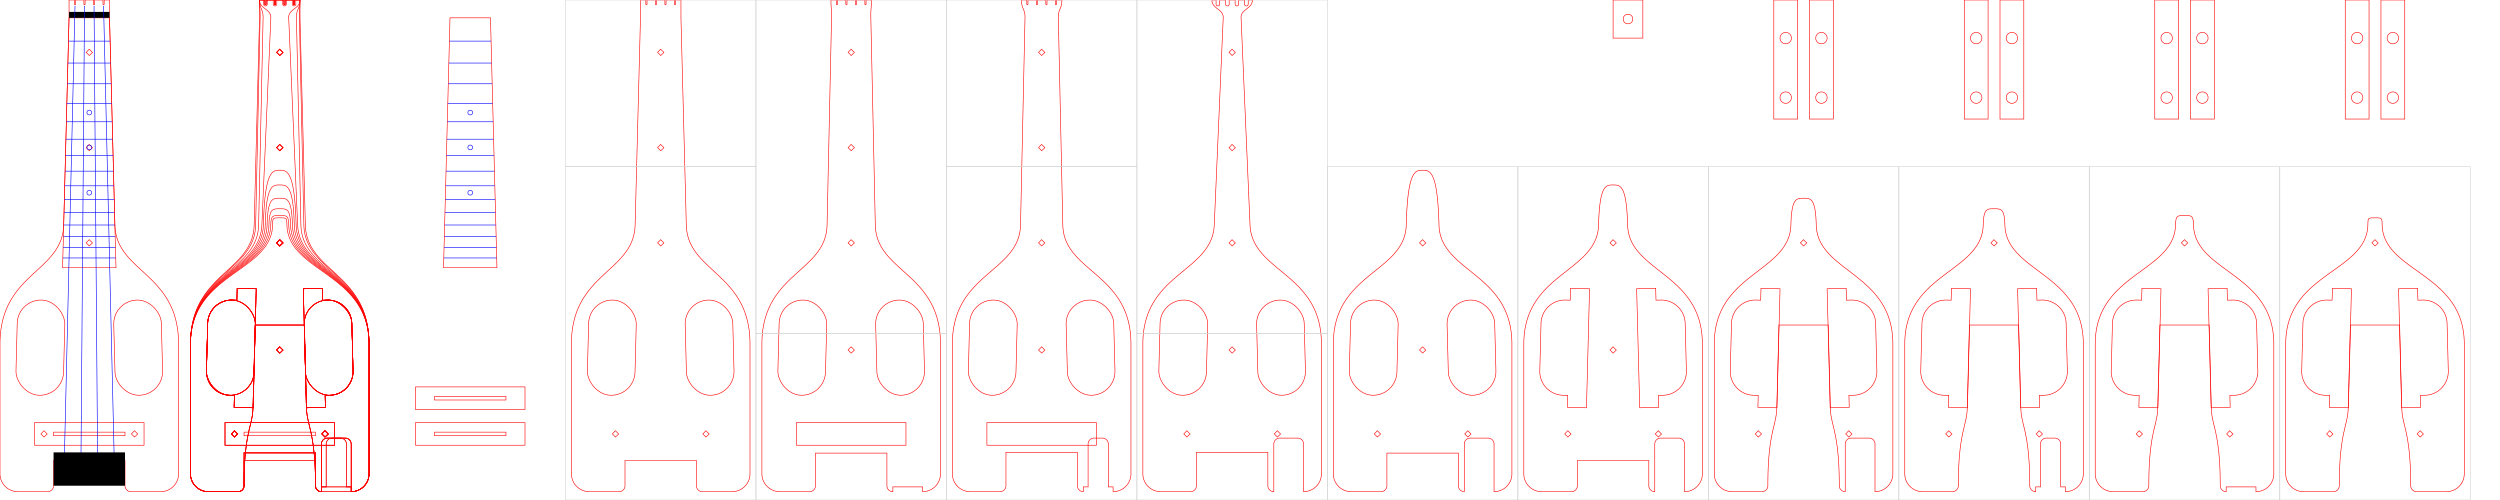 <?xml version="1.0" encoding="utf-8" ?>
<svg baseProfile="full" height="420mm" version="1.1" viewBox="0, 0, 2100, 420" width="2100mm" xmlns="http://www.w3.org/2000/svg" xmlns:ev="http://www.w3.org/2001/xml-events" xmlns:xlink="http://www.w3.org/1999/xlink"><defs /><g transform="translate(75,0)"><path d="M -17.0 0 l 4.5 -0.0 l 0.0 -0.0 l 0.0 3.5 a 0.5 0.5 180 0,0 0.5 0.5 l 0.0 -0.0 a 0.5 0.5 90 0,0 0.5 -0.5 l 0.0 -3.5 l 0.0 -0.0 l 7.0 -0.0 l 0.0 -0.0 l 0.0 3.5 a 0.5 0.5 180 0,0 0.5 0.5 l 0.0 -0.0 a 0.5 0.5 90 0,0 0.5 -0.5 l 0.0 -3.5 l 0.0 -0.0 l 7.0 -0.0 l 0.0 -0.0 l 0.0 3.5 a 0.5 0.5 180 0,0 0.5 0.5 l 0.0 -0.0 a 0.5 0.5 90 0,0 0.5 -0.5 l 0.0 -3.5 l 0.0 -0.0 l 7.0 -0.0 l 0.0 -0.0 l 0.0 3.5 a 0.5 0.5 180 0,0 0.5 0.5 l 0.0 -0.0 a 0.5 0.5 90 0,0 0.5 -0.5 l 0.0 -3.5 l 0.0 -0.0 l 4.5 -0.0 l 0.0 15.0 l 4.5 174 c 1.034 39.987 53.5 40.0 53.5 100 l 0.0 109.0 a 15 15 180.0 0,1 -15.0 15.0 l -0.0 -0.0 l -0.0 0.0 l -0.0 -0.0 l -25.0 0.0 l 0.0 0.0 l -0.0 0.0 l 0.0 0.0 a 5 5 270.0 0,1 -5.0 -5.0 l -0.0 -21.211 l -60.0 0.0 l 0.0 21.211 a 5 5 180.0 0,1 -5.0 5.0 l -25.0 0.0 a 15 15 270.0 0,1 -15.0 -15.0 l -0.0 -109.0 c -0.0 -60.0 52.466 -60.013 53.5 -100 l 4.5 -174 z" fill="none" stroke="red" stroke-width="0.5" /><rect fill="none" height="80" rx="20.0" ry="20.0" stroke="red" stroke-width="0.5" transform="rotate(1.481) translate(-33.5,293)" width="40" x="-20.0" y="-40.0" /><rect fill="none" height="80" rx="20.0" ry="20.0" stroke="red" stroke-width="0.5" transform="rotate(-1.481) translate(33.5,293)" width="40" x="-20.0" y="-40.0" /><g transform="translate(0,44.0)"><path d="M -1.95 -1.85 l 3.9 0 l -0.1 3.7 l -3.7 0 z" fill="none" stroke="red" stroke-width="0.5" transform="rotate(45)" /></g><g transform="translate(0,124.0)"><path d="M -1.95 -1.85 l 3.9 0 l -0.1 3.7 l -3.7 0 z" fill="none" stroke="red" stroke-width="0.5" transform="rotate(45)" /></g><g transform="translate(0,204.0)"><path d="M -1.95 -1.85 l 3.9 0 l -0.1 3.7 l -3.7 0 z" fill="none" stroke="red" stroke-width="0.5" transform="rotate(45)" /></g><g transform="translate(-38,364.5)"><path d="M -1.95 -1.85 l 3.9 0 l -0.1 3.7 l -3.7 0 z" fill="none" stroke="red" stroke-width="0.5" transform="rotate(45)" /></g><g transform="translate(38,364.5)"><path d="M -1.95 -1.85 l 3.9 0 l -0.1 3.7 l -3.7 0 z" fill="none" stroke="red" stroke-width="0.5" transform="rotate(45)" /></g></g><g transform="translate(75,15)"><path d="M -17.0 0 l 34.0 -0.0 l 5.428 209.896 l -44.857 0.0 z" fill="none" stroke="red" stroke-width="0.5" /><line fill="none" stroke="blue" stroke-width="0.5" x1="-17.505" x2="17.505" y1="19.532" y2="19.532" /><line fill="none" stroke="blue" stroke-width="0.5" x1="-17.982" x2="17.982" y1="37.967" y2="37.967" /><line fill="none" stroke="blue" stroke-width="0.5" x1="-18.432" x2="18.432" y1="55.368" y2="55.368" /><line fill="none" stroke="blue" stroke-width="0.5" x1="-18.857" x2="18.857" y1="71.792" y2="71.792" /><line fill="none" stroke="blue" stroke-width="0.5" x1="-19.258" x2="19.258" y1="87.295" y2="87.295" /><line fill="none" stroke="blue" stroke-width="0.5" x1="-19.636" x2="19.636" y1="101.927" y2="101.927" /><line fill="none" stroke="blue" stroke-width="0.5" x1="-19.993" x2="19.993" y1="115.738" y2="115.738" /><line fill="none" stroke="blue" stroke-width="0.5" x1="-20.33" x2="20.33" y1="128.774" y2="128.774" /><line fill="none" stroke="blue" stroke-width="0.5" x1="-20.649" x2="20.649" y1="141.078" y2="141.078" /><line fill="none" stroke="blue" stroke-width="0.5" x1="-20.949" x2="20.949" y1="152.692" y2="152.692" /><line fill="none" stroke="blue" stroke-width="0.5" x1="-21.232" x2="21.232" y1="163.653" y2="163.653" /><line fill="none" stroke="blue" stroke-width="0.5" x1="-21.5" x2="21.5" y1="174" y2="174" /><line fill="none" stroke="blue" stroke-width="0.5" x1="-21.753" x2="21.753" y1="183.766" y2="183.766" /><line fill="none" stroke="blue" stroke-width="0.5" x1="-21.991" x2="21.991" y1="192.984" y2="192.984" /><line fill="none" stroke="blue" stroke-width="0.5" x1="-22.216" x2="22.216" y1="201.684" y2="201.684" /><circle cx="0" cy="79.543" fill="none" r="2" stroke="blue" stroke-width="0.5" /><circle cx="0" cy="108.832" fill="none" r="2" stroke="blue" stroke-width="0.5" /><circle cx="0" cy="146.885" fill="none" r="2" stroke="blue" stroke-width="0.5" /></g><g transform="translate(75,363)"><rect fill="none" height="3" stroke="red" stroke-width="0.5" width="60" x="-30.0" y="0" /><rect fill="none" height="19" stroke="red" stroke-width="0.5" width="92" x="-46.0" y="-8" /></g><rect fill="black" height="5" transform="translate(75,10)" width="34" x="-17.0" y="0" /><g transform="translate(75,0)"><line fill="none" stroke="blue" stroke-width="0.5" x1="-12.0" x2="-21.0" y1="5" y2="388" /><line fill="none" stroke="blue" stroke-width="0.5" x1="-4.0" x2="-7.0" y1="5" y2="388" /><line fill="none" stroke="blue" stroke-width="0.5" x1="4.0" x2="7.0" y1="5" y2="388" /><line fill="none" stroke="blue" stroke-width="0.5" x1="12.0" x2="21.0" y1="5" y2="388" /></g><rect fill="black" height="28" transform="translate(75,380)" width="60" x="-30.0" y="0" /><g transform="translate(235,0)"><path d="M -17.0 0 l 4.5 -0.0 l 0.0 -0.0 l 0.0 3.5 a 0.5 0.5 180 0,0 0.5 0.5 l 0.0 -0.0 a 0.5 0.5 90 0,0 0.5 -0.5 l 0.0 -3.5 l 0.0 -0.0 l 7.0 -0.0 l 0.0 -0.0 l 0.0 3.5 a 0.5 0.5 180 0,0 0.5 0.5 l 0.0 -0.0 a 0.5 0.5 90 0,0 0.5 -0.5 l 0.0 -3.5 l 0.0 -0.0 l 7.0 -0.0 l 0.0 -0.0 l 0.0 3.5 a 0.5 0.5 180 0,0 0.5 0.5 l 0.0 -0.0 a 0.5 0.5 90 0,0 0.5 -0.5 l 0.0 -3.5 l 0.0 -0.0 l 7.0 -0.0 l 0.0 -0.0 l 0.0 3.5 a 0.5 0.5 180 0,0 0.5 0.5 l 0.0 -0.0 a 0.5 0.5 90 0,0 0.5 -0.5 l 0.0 -3.5 l 0.0 -0.0 l 4.5 -0.0 l 0.0 15.0 l 4.5 174 c 1.034 39.987 53.5 40.0 53.5 100 l 0.0 109.0 a 15 15 180.0 0,1 -15.0 15.0 l -0.0 -0.0 l -0.0 0.0 l -0.0 -0.0 l -25.0 0.0 l 0.0 0.0 l -0.0 0.0 l 0.0 0.0 a 5 5 270.0 0,1 -5.0 -5.0 l -0.0 -21.211 l -60.0 0.0 l 0.0 21.211 a 5 5 180.0 0,1 -5.0 5.0 l -25.0 0.0 a 15 15 270.0 0,1 -15.0 -15.0 l -0.0 -109.0 c -0.0 -60.0 52.466 -60.013 53.5 -100 l 4.5 -174 z" fill="none" stroke="red" stroke-width="0.5" /><rect fill="none" height="80" rx="20.0" ry="20.0" stroke="red" stroke-width="0.5" transform="rotate(1.481) translate(-33.5,293)" width="40" x="-20.0" y="-40.0" /><rect fill="none" height="80" rx="20.0" ry="20.0" stroke="red" stroke-width="0.5" transform="rotate(-1.481) translate(33.5,293)" width="40" x="-20.0" y="-40.0" /><g transform="translate(0,44.0)"><path d="M -1.95 -1.85 l 3.9 0 l -0.1 3.7 l -3.7 0 z" fill="none" stroke="red" stroke-width="0.5" transform="rotate(45)" /></g><g transform="translate(0,124.0)"><path d="M -1.95 -1.85 l 3.9 0 l -0.1 3.7 l -3.7 0 z" fill="none" stroke="red" stroke-width="0.5" transform="rotate(45)" /></g><g transform="translate(0,204.0)"><path d="M -1.95 -1.85 l 3.9 0 l -0.1 3.7 l -3.7 0 z" fill="none" stroke="red" stroke-width="0.5" transform="rotate(45)" /></g><g transform="translate(-38,364.5)"><path d="M -1.95 -1.85 l 3.9 0 l -0.1 3.7 l -3.7 0 z" fill="none" stroke="red" stroke-width="0.5" transform="rotate(45)" /></g><g transform="translate(38,364.5)"><path d="M -1.95 -1.85 l 3.9 0 l -0.1 3.7 l -3.7 0 z" fill="none" stroke="red" stroke-width="0.5" transform="rotate(45)" /></g></g><g transform="translate(235,0)"><path d="M -17.0 0 l 4.5 -0.0 l 0.0 -0.0 l 0.0 3.5 a 0.5 0.5 180 0,0 0.5 0.5 l 0.0 -0.0 a 0.5 0.5 90 0,0 0.5 -0.5 l 0.0 -3.5 l 0.0 -0.0 l 7.0 -0.0 l 0.0 -0.0 l 0.0 3.5 a 0.5 0.5 180 0,0 0.5 0.5 l 0.0 -0.0 a 0.5 0.5 90 0,0 0.5 -0.5 l 0.0 -3.5 l 0.0 -0.0 l 7.0 -0.0 l 0.0 -0.0 l 0.0 3.5 a 0.5 0.5 180 0,0 0.5 0.5 l 0.0 -0.0 a 0.5 0.5 90 0,0 0.5 -0.5 l 0.0 -3.5 l 0.0 -0.0 l 7.0 -0.0 l 0.0 -0.0 l 0.0 3.5 a 0.5 0.5 180 0,0 0.5 0.5 l 0.0 -0.0 a 0.5 0.5 90 0,0 0.5 -0.5 l 0.0 -3.5 l 0.0 -0.0 l 4.5 -0.0 c 0.0 7.5 -0.662 7.502 -0.5 15 l 3.758 174 c 0.864 39.991 54.742 40.0 54.742 100 l 0.0 109.0 a 15 15 180.0 0,1 -15.0 15.0 l -0.0 -0.0 l -0.0 0.0 l -0.0 -4.0 l -25.0 0.0 l 0.0 4.0 l -0.0 0.0 l 0.0 0.0 a 5 5 270.0 0,1 -5.0 -5.0 l -0.0 -27.416 l -60.0 0.0 l 0.0 27.416 a 5 5 180.0 0,1 -5.0 5.0 l -25.0 0.0 a 15 15 270.0 0,1 -15.0 -15.0 l -0.0 -109.0 c -0.0 -60.0 53.878 -60.009 54.742 -100 l 3.758 -174 c 0.162 -7.498 -0.5 -7.5 -0.5 -15 z" fill="none" stroke="red" stroke-width="0.5" /><rect fill="none" height="80" rx="20.0" ry="20.0" stroke="red" stroke-width="0.5" transform="rotate(1.481) translate(-33.5,293)" width="40" x="-20.0" y="-40.0" /><rect fill="none" height="80" rx="20.0" ry="20.0" stroke="red" stroke-width="0.5" transform="rotate(-1.481) translate(33.5,293)" width="40" x="-20.0" y="-40.0" /><g transform="translate(0,44.0)"><path d="M -1.95 -1.85 l 3.9 0 l -0.1 3.7 l -3.7 0 z" fill="none" stroke="red" stroke-width="0.5" transform="rotate(45)" /></g><g transform="translate(0,124.0)"><path d="M -1.95 -1.85 l 3.9 0 l -0.1 3.7 l -3.7 0 z" fill="none" stroke="red" stroke-width="0.5" transform="rotate(45)" /></g><g transform="translate(0,204.0)"><path d="M -1.95 -1.85 l 3.9 0 l -0.1 3.7 l -3.7 0 z" fill="none" stroke="red" stroke-width="0.5" transform="rotate(45)" /></g><g transform="translate(0,363)"><rect fill="none" height="19" stroke="red" stroke-width="0.5" width="92" x="-46.0" y="-8" /></g><g transform="translate(0,294.0)"><path d="M -1.95 -1.85 l 3.9 0 l -0.1 3.7 l -3.7 0 z" fill="none" stroke="red" stroke-width="0.5" transform="rotate(45)" /></g></g><g transform="translate(235,0)"><path d="M -17.0 0 l 4.5 -0.0 l 0.0 -0.0 l 0.0 3.5 a 0.5 0.5 180 0,0 0.5 0.5 l 0.0 -0.0 a 0.5 0.5 90 0,0 0.5 -0.5 l 0.0 -3.5 l 0.0 -0.0 l 7.0 -0.0 l 0.0 -0.0 l 0.0 3.5 a 0.5 0.5 180 0,0 0.5 0.5 l 0.0 -0.0 a 0.5 0.5 90 0,0 0.5 -0.5 l 0.0 -3.5 l 0.0 -0.0 l 7.0 -0.0 l 0.0 -0.0 l 0.0 3.5 a 0.5 0.5 180 0,0 0.5 0.5 l 0.0 -0.0 a 0.5 0.5 90 0,0 0.5 -0.5 l 0.0 -3.5 l 0.0 -0.0 l 7.0 -0.0 l 0.0 -0.0 l 0.0 3.5 a 0.5 0.5 180 0,0 0.5 0.5 l 0.0 -0.0 a 0.5 0.5 90 0,0 0.5 -0.5 l 0.0 -3.5 l 0.0 -0.0 l 4.5 -0.0 c 0.0 7.5 -3.162 7.502 -3.0 15 l 3.758 174 c 0.864 39.991 57.242 40.0 57.242 100 l 0.0 109.0 a 15 15 180.0 0,1 -15.0 15.0 l -0.0 -4.0 l -4.0 0.0 l -0.0 -36.0 a 5 5 360.0 0,0 -5.0 -5.0 l -7.0 0.0 a 5 5 270.0 0,0 -5.0 5.0 l 0.0 36.0 l -4.0 0.0 l 0.0 4.0 a 5 5 270.0 0,1 -5.0 -5.0 l -0.0 -28.0 l -60.0 0.0 l 0.0 28.0 a 5 5 180.0 0,1 -5.0 5.0 l -25.0 0.0 a 15 15 270.0 0,1 -15.0 -15.0 l -0.0 -109.0 c -0.0 -60.0 56.378 -60.009 57.242 -100 l 3.758 -174 c 0.162 -7.498 -3.0 -7.5 -3.0 -15 z" fill="none" stroke="red" stroke-width="0.5" /><rect fill="none" height="80" rx="20.0" ry="20.0" stroke="red" stroke-width="0.5" transform="rotate(1.481) translate(-33.5,293)" width="40" x="-20.0" y="-40.0" /><rect fill="none" height="80" rx="20.0" ry="20.0" stroke="red" stroke-width="0.5" transform="rotate(-1.481) translate(33.5,293)" width="40" x="-20.0" y="-40.0" /><g transform="translate(0,44.0)"><path d="M -1.95 -1.85 l 3.9 0 l -0.1 3.7 l -3.7 0 z" fill="none" stroke="red" stroke-width="0.5" transform="rotate(45)" /></g><g transform="translate(0,124.0)"><path d="M -1.95 -1.85 l 3.9 0 l -0.1 3.7 l -3.7 0 z" fill="none" stroke="red" stroke-width="0.5" transform="rotate(45)" /></g><g transform="translate(0,204.0)"><path d="M -1.95 -1.85 l 3.9 0 l -0.1 3.7 l -3.7 0 z" fill="none" stroke="red" stroke-width="0.5" transform="rotate(45)" /></g><g transform="translate(0,363)"><rect fill="none" height="19" stroke="red" stroke-width="0.5" width="92" x="-46.0" y="-8" /></g><g transform="translate(0,294.0)"><path d="M -1.95 -1.85 l 3.9 0 l -0.1 3.7 l -3.7 0 z" fill="none" stroke="red" stroke-width="0.5" transform="rotate(45)" /></g></g><g transform="translate(235,0)"><path d="M -17.0 0 l 3.5 -0.0 l 0.0 -0.0 l 0.0 3.5 a 1.5 1.5 180 0,0 1.5 1.5 l 0.0 -0.0 a 1.5 1.5 90 0,0 1.5 -1.5 l 0.0 -3.5 l 0.0 -0.0 l 5.0 -0.0 l 0.0 -0.0 l 0.0 3.5 a 1.5 1.5 180 0,0 1.5 1.5 l 0.0 -0.0 a 1.5 1.5 90 0,0 1.5 -1.5 l 0.0 -3.5 l 0.0 -0.0 l 5.0 -0.0 l 0.0 -0.0 l 0.0 3.5 a 1.5 1.5 180 0,0 1.5 1.5 l 0.0 -0.0 a 1.5 1.5 90 0,0 1.5 -1.5 l 0.0 -3.5 l 0.0 -0.0 l 5.0 -0.0 l 0.0 -0.0 l 0.0 3.5 a 1.5 1.5 180 0,0 1.5 1.5 l 0.0 -0.0 a 1.5 1.5 90 0,0 1.5 -1.5 l 0.0 -3.5 l 0.0 -0.0 l 3.5 -0.0 c 0.0 7.5 -9.824 7.507 -9.5 15 l 7.517 174 c 1.726 39.963 59.983 40.0 59.983 100 l 0.0 109.0 a 15 15 180.0 0,1 -15.0 15.0 l -0.0 -0.0 l -0.0 0.0 l -0.0 -40.0 a 5 5 360.0 0,0 -5.0 -5.0 l -15.0 0.0 a 5 5 270.0 0,0 -5.0 5.0 l 0.0 40.0 l -0.0 0.0 l 0.0 0.0 a 5 5 270.0 0,1 -5.0 -5.0 l -0.0 -28.0 l -60.0 0.0 l 0.0 28.0 a 5 5 180.0 0,1 -5.0 5.0 l -25.0 0.0 a 15 15 270.0 0,1 -15.0 -15.0 l -0.0 -109.0 c -0.0 -60.0 58.257 -60.037 59.983 -100 l 7.517 -174 c 0.324 -7.493 -9.5 -7.5 -9.5 -15 z" fill="none" stroke="red" stroke-width="0.5" /><rect fill="none" height="80" rx="20.0" ry="20.0" stroke="red" stroke-width="0.5" transform="rotate(1.481) translate(-33.5,293)" width="40" x="-20.0" y="-40.0" /><rect fill="none" height="80" rx="20.0" ry="20.0" stroke="red" stroke-width="0.5" transform="rotate(-1.481) translate(33.5,293)" width="40" x="-20.0" y="-40.0" /><g transform="translate(0,44.0)"><path d="M -1.95 -1.85 l 3.9 0 l -0.1 3.7 l -3.7 0 z" fill="none" stroke="red" stroke-width="0.5" transform="rotate(45)" /></g><g transform="translate(0,124.0)"><path d="M -1.95 -1.85 l 3.9 0 l -0.1 3.7 l -3.7 0 z" fill="none" stroke="red" stroke-width="0.5" transform="rotate(45)" /></g><g transform="translate(0,204.0)"><path d="M -1.95 -1.85 l 3.9 0 l -0.1 3.7 l -3.7 0 z" fill="none" stroke="red" stroke-width="0.5" transform="rotate(45)" /></g><g transform="translate(-38,364.5)"><path d="M -1.95 -1.85 l 3.9 0 l -0.1 3.7 l -3.7 0 z" fill="none" stroke="red" stroke-width="0.5" transform="rotate(45)" /></g><g transform="translate(38,364.5)"><path d="M -1.95 -1.85 l 3.9 0 l -0.1 3.7 l -3.7 0 z" fill="none" stroke="red" stroke-width="0.5" transform="rotate(45)" /></g><g transform="translate(0,294.0)"><path d="M -1.95 -1.85 l 3.9 0 l -0.1 3.7 l -3.7 0 z" fill="none" stroke="red" stroke-width="0.5" transform="rotate(45)" /></g></g><g transform="translate(235,0)"><path d="M -13.75 189.0 c 1.189 -45.985 7.75 -46.0 13.75 -46.0 c 6.0 -0.0 12.561 0.015 13.75 46.0 c 1.034 39.987 61.25 40.0 61.25 100 l 0.0 109.0 a 15 15 180.0 0,1 -15.0 15.0 l -0.0 -0.0 l -0.0 0.0 l -0.0 -40.0 a 5 5 360.0 0,0 -5.0 -5.0 l -15.0 0.0 a 5 5 270.0 0,0 -5.0 5.0 l 0.0 40.0 l -0.0 0.0 l 0.0 0.0 a 5 5 270.0 0,1 -5.0 -5.0 l -0.0 -27.416 l -60.0 0.0 l 0.0 27.416 a 5 5 180.0 0,1 -5.0 5.0 l -25.0 0.0 a 15 15 270.0 0,1 -15.0 -15.0 l -0.0 -109.0 c -0.0 -60.0 60.216 -60.013 61.25 -100 z" fill="none" stroke="red" stroke-width="0.5" /><rect fill="none" height="80" rx="20.0" ry="20.0" stroke="red" stroke-width="0.5" transform="rotate(1.481) translate(-33.5,293)" width="40" x="-20.0" y="-40.0" /><rect fill="none" height="80" rx="20.0" ry="20.0" stroke="red" stroke-width="0.5" transform="rotate(-1.481) translate(33.5,293)" width="40" x="-20.0" y="-40.0" /><g transform="translate(0,204.0)"><path d="M -1.95 -1.85 l 3.9 0 l -0.1 3.7 l -3.7 0 z" fill="none" stroke="red" stroke-width="0.5" transform="rotate(45)" /></g><g transform="translate(-38,364.5)"><path d="M -1.95 -1.85 l 3.9 0 l -0.1 3.7 l -3.7 0 z" fill="none" stroke="red" stroke-width="0.5" transform="rotate(45)" /></g><g transform="translate(38,364.5)"><path d="M -1.95 -1.85 l 3.9 0 l -0.1 3.7 l -3.7 0 z" fill="none" stroke="red" stroke-width="0.5" transform="rotate(45)" /></g><g transform="translate(0,294.0)"><path d="M -1.95 -1.85 l 3.9 0 l -0.1 3.7 l -3.7 0 z" fill="none" stroke="red" stroke-width="0.5" transform="rotate(45)" /></g></g><g transform="translate(235,0)"><path d="M -12.2 189.0 c 0.87 -33.628 6.2 -33.639 12.2 -33.639 c 6.0 -0.0 11.33 0.011 12.2 33.639 c 1.034 39.987 62.8 40.0 62.8 100 l 0.0 109.0 a 15 15 180.0 0,1 -15.0 15.0 l -0.0 -0.0 l -0.0 0.0 l -0.0 -40.0 a 5 5 360.0 0,0 -5.0 -5.0 l -15.0 0.0 a 5 5 270.0 0,0 -5.0 5.0 l 0.0 40.0 l -0.0 0.0 l 0.0 0.0 a 5 5 270.0 0,1 -5.0 -5.0 l -0.0 -21.211 l -60.0 0.0 l 0.0 21.211 a 5 5 180.0 0,1 -5.0 5.0 l -25.0 0.0 a 15 15 270.0 0,1 -15.0 -15.0 l -0.0 -109.0 c -0.0 -60.0 61.766 -60.013 62.8 -100 z" fill="none" stroke="red" stroke-width="0.5" /><path d="M -20.0 -40.0 l 0.0 -10.0 l 16.0 -0.0 l 0.0 10.0 l 4.0 -0.0 a 20.0 20.0 90 0,1 20.0 20.0 l 0.0 40.0 a 20.0 20.0 180 0,1 -20.0 20.0 l -4.0 0.0 l 0.0 10.0 l -16.0 0.0 z" fill="none" stroke="red" stroke-width="0.5" transform="rotate(181.481) translate(33.5,-293)" /><path d="M -20.0 -40.0 l 0.0 -10.0 l 16.0 -0.0 l 0.0 10.0 l 4.0 -0.0 a 20.0 20.0 90 0,1 20.0 20.0 l 0.0 40.0 a 20.0 20.0 180 0,1 -20.0 20.0 l -4.0 0.0 l 0.0 10.0 l -16.0 0.0 z" fill="none" stroke="red" stroke-width="0.5" transform="rotate(-1.481) translate(33.5,293)" /><g transform="translate(0,204.0)"><path d="M -1.95 -1.85 l 3.9 0 l -0.1 3.7 l -3.7 0 z" fill="none" stroke="red" stroke-width="0.5" transform="rotate(45)" /></g><g transform="translate(-38,364.5)"><path d="M -1.95 -1.85 l 3.9 0 l -0.1 3.7 l -3.7 0 z" fill="none" stroke="red" stroke-width="0.5" transform="rotate(45)" /></g><g transform="translate(38,364.5)"><path d="M -1.95 -1.85 l 3.9 0 l -0.1 3.7 l -3.7 0 z" fill="none" stroke="red" stroke-width="0.5" transform="rotate(45)" /></g><g transform="translate(0,294.0)"><path d="M -1.95 -1.85 l 3.9 0 l -0.1 3.7 l -3.7 0 z" fill="none" stroke="red" stroke-width="0.5" transform="rotate(45)" /></g></g><g transform="translate(235,0)"><path d="M -10.65 189.0 c 0.581 -22.481 4.65 -22.489 10.65 -22.489 c 6.0 -0.0 10.069 0.008 10.65 22.489 c 1.034 39.987 64.35 40.0 64.35 100 l 0.0 109.0 a 15 15 180.0 0,1 -15.0 15.0 l -0.0 -0.0 l -0.0 0.0 l -0.0 -40.0 a 5 5 360.0 0,0 -5.0 -5.0 l -15.0 0.0 a 5 5 270.0 0,0 -5.0 5.0 l 0.0 40.0 l -0.0 0.0 l 0.0 0.0 a 5 5 270.0 0,1 -5.0 -5.0 c -0.0 -45.0 -7.112 -50.005 -7.5 -65 l -1.81 -69.977 l -41.381 0.0 l -1.81 69.977 c -0.388 14.995 -7.5 20.0 -7.5 65 a 5 5 180.0 0,1 -5.0 5.0 l -25.0 0.0 a 15 15 270.0 0,1 -15.0 -15.0 l -0.0 -109.0 c -0.0 -60.0 63.316 -60.013 64.35 -100 z" fill="none" stroke="red" stroke-width="0.5" /><path d="M -20.0 -40.0 l 0.0 -10.0 l 16.0 -0.0 l 0.0 10.0 l 4.0 -0.0 a 20.0 20.0 90 0,1 20.0 20.0 l 0.0 40.0 a 20.0 20.0 180 0,1 -20.0 20.0 l -4.0 0.0 l 0.0 10.0 l -16.0 0.0 z" fill="none" stroke="red" stroke-width="0.5" transform="rotate(181.481) translate(33.5,-293)" /><path d="M -20.0 -40.0 l 0.0 -10.0 l 16.0 -0.0 l 0.0 10.0 l 4.0 -0.0 a 20.0 20.0 90 0,1 20.0 20.0 l 0.0 40.0 a 20.0 20.0 180 0,1 -20.0 20.0 l -4.0 0.0 l 0.0 10.0 l -16.0 0.0 z" fill="none" stroke="red" stroke-width="0.5" transform="rotate(-1.481) translate(33.5,293)" /><g transform="translate(0,204.0)"><path d="M -1.95 -1.85 l 3.9 0 l -0.1 3.7 l -3.7 0 z" fill="none" stroke="red" stroke-width="0.5" transform="rotate(45)" /></g><g transform="translate(-38,364.5)"><path d="M -1.95 -1.85 l 3.9 0 l -0.1 3.7 l -3.7 0 z" fill="none" stroke="red" stroke-width="0.5" transform="rotate(45)" /></g><g transform="translate(38,364.5)"><path d="M -1.95 -1.85 l 3.9 0 l -0.1 3.7 l -3.7 0 z" fill="none" stroke="red" stroke-width="0.5" transform="rotate(45)" /></g></g><g transform="translate(235,0)"><path d="M -9.1 189.0 c 0.353 -13.635 3.1 -13.639 9.1 -13.639 c 6.0 -0.0 8.747 0.005 9.1 13.639 c 1.034 39.987 65.9 40.0 65.9 100 l 0.0 109.0 a 15 15 180.0 0,1 -15.0 15.0 l -0.0 -4.0 l -4.0 0.0 l -0.0 -36.0 a 5 5 360.0 0,0 -5.0 -5.0 l -7.0 0.0 a 5 5 270.0 0,0 -5.0 5.0 l 0.0 36.0 l -4.0 0.0 l 0.0 4.0 a 5 5 270.0 0,1 -5.0 -5.0 c -0.0 -45.0 -7.112 -50.005 -7.5 -65 l -1.81 -69.977 l -41.381 0.0 l -1.81 69.977 c -0.388 14.995 -7.5 20.0 -7.5 65 a 5 5 180.0 0,1 -5.0 5.0 l -25.0 0.0 a 15 15 270.0 0,1 -15.0 -15.0 l -0.0 -109.0 c -0.0 -60.0 64.866 -60.013 65.9 -100 z" fill="none" stroke="red" stroke-width="0.5" /><path d="M -20.0 -40.0 l 0.0 -10.0 l 16.0 -0.0 l 0.0 10.0 l 4.0 -0.0 a 20.0 20.0 90 0,1 20.0 20.0 l 0.0 40.0 a 20.0 20.0 180 0,1 -20.0 20.0 l -4.0 0.0 l 0.0 10.0 l -16.0 0.0 z" fill="none" stroke="red" stroke-width="0.5" transform="rotate(181.481) translate(33.5,-293)" /><path d="M -20.0 -40.0 l 0.0 -10.0 l 16.0 -0.0 l 0.0 10.0 l 4.0 -0.0 a 20.0 20.0 90 0,1 20.0 20.0 l 0.0 40.0 a 20.0 20.0 180 0,1 -20.0 20.0 l -4.0 0.0 l 0.0 10.0 l -16.0 0.0 z" fill="none" stroke="red" stroke-width="0.5" transform="rotate(-1.481) translate(33.5,293)" /><g transform="translate(0,204.0)"><path d="M -1.95 -1.85 l 3.9 0 l -0.1 3.7 l -3.7 0 z" fill="none" stroke="red" stroke-width="0.5" transform="rotate(45)" /></g><g transform="translate(-38,364.5)"><path d="M -1.95 -1.85 l 3.9 0 l -0.1 3.7 l -3.7 0 z" fill="none" stroke="red" stroke-width="0.5" transform="rotate(45)" /></g><g transform="translate(38,364.5)"><path d="M -1.95 -1.85 l 3.9 0 l -0.1 3.7 l -3.7 0 z" fill="none" stroke="red" stroke-width="0.5" transform="rotate(45)" /></g></g><g transform="translate(235,0)"><path d="M -7.55 189.0 c 0.206 -7.955 1.55 -7.958 7.55 -7.958 c 6.0 -0.0 7.344 0.003 7.55 7.958 c 1.034 39.987 67.45 40.0 67.45 100 l 0.0 109.0 a 15 15 180.0 0,1 -15.0 15.0 l -0.0 -0.0 l -0.0 0.0 l -0.0 -4.0 l -25.0 0.0 l 0.0 4.0 l -0.0 0.0 l 0.0 0.0 a 5 5 270.0 0,1 -5.0 -5.0 c -0.0 -45.0 -7.112 -50.005 -7.5 -65 l -1.81 -69.977 l -41.381 0.0 l -1.81 69.977 c -0.388 14.995 -7.5 20.0 -7.5 65 a 5 5 180.0 0,1 -5.0 5.0 l -25.0 0.0 a 15 15 270.0 0,1 -15.0 -15.0 l -0.0 -109.0 c -0.0 -60.0 66.416 -60.013 67.45 -100 z" fill="none" stroke="red" stroke-width="0.5" /><path d="M -20.0 -40.0 l 0.0 -10.0 l 16.0 -0.0 l 0.0 10.0 l 4.0 -0.0 a 20.0 20.0 90 0,1 20.0 20.0 l 0.0 40.0 a 20.0 20.0 180 0,1 -20.0 20.0 l -4.0 0.0 l 0.0 10.0 l -16.0 0.0 z" fill="none" stroke="red" stroke-width="0.5" transform="rotate(181.481) translate(33.5,-293)" /><path d="M -20.0 -40.0 l 0.0 -10.0 l 16.0 -0.0 l 0.0 10.0 l 4.0 -0.0 a 20.0 20.0 90 0,1 20.0 20.0 l 0.0 40.0 a 20.0 20.0 180 0,1 -20.0 20.0 l -4.0 0.0 l 0.0 10.0 l -16.0 0.0 z" fill="none" stroke="red" stroke-width="0.5" transform="rotate(-1.481) translate(33.5,293)" /><g transform="translate(0,204.0)"><path d="M -1.95 -1.85 l 3.9 0 l -0.1 3.7 l -3.7 0 z" fill="none" stroke="red" stroke-width="0.5" transform="rotate(45)" /></g><g transform="translate(-38,364.5)"><path d="M -1.95 -1.85 l 3.9 0 l -0.1 3.7 l -3.7 0 z" fill="none" stroke="red" stroke-width="0.5" transform="rotate(45)" /></g><g transform="translate(38,364.5)"><path d="M -1.95 -1.85 l 3.9 0 l -0.1 3.7 l -3.7 0 z" fill="none" stroke="red" stroke-width="0.5" transform="rotate(45)" /></g></g><g transform="translate(235,0)"><path d="M -6.0 189.0 c 0.155 -5.998 0.0 -6.0 6.0 -6.0 c 6.0 -0.0 5.845 0.002 6.0 6.0 c 1.034 39.987 69.0 40.0 69.0 100 l 0.0 109.0 a 15 15 180.0 0,1 -15.0 15.0 l -0.0 -0.0 l -0.0 0.0 l -0.0 -0.0 l -25.0 0.0 l 0.0 0.0 l -0.0 0.0 l 0.0 0.0 a 5 5 270.0 0,1 -5.0 -5.0 c -0.0 -45.0 -7.112 -50.005 -7.5 -65 l -1.81 -69.977 l -41.381 0.0 l -1.81 69.977 c -0.388 14.995 -7.5 20.0 -7.5 65 a 5 5 180.0 0,1 -5.0 5.0 l -25.0 0.0 a 15 15 270.0 0,1 -15.0 -15.0 l -0.0 -109.0 c -0.0 -60.0 67.966 -60.013 69.0 -100 z" fill="none" stroke="red" stroke-width="0.5" /><path d="M -20.0 -40.0 l 0.0 -10.0 l 16.0 -0.0 l 0.0 10.0 l 4.0 -0.0 a 20.0 20.0 90 0,1 20.0 20.0 l 0.0 40.0 a 20.0 20.0 180 0,1 -20.0 20.0 l -4.0 0.0 l 0.0 10.0 l -16.0 0.0 z" fill="none" stroke="red" stroke-width="0.5" transform="rotate(181.481) translate(33.5,-293)" /><path d="M -20.0 -40.0 l 0.0 -10.0 l 16.0 -0.0 l 0.0 10.0 l 4.0 -0.0 a 20.0 20.0 90 0,1 20.0 20.0 l 0.0 40.0 a 20.0 20.0 180 0,1 -20.0 20.0 l -4.0 0.0 l 0.0 10.0 l -16.0 0.0 z" fill="none" stroke="red" stroke-width="0.5" transform="rotate(-1.481) translate(33.5,293)" /><g transform="translate(0,204.0)"><path d="M -1.95 -1.85 l 3.9 0 l -0.1 3.7 l -3.7 0 z" fill="none" stroke="red" stroke-width="0.5" transform="rotate(45)" /></g><g transform="translate(-38,364.5)"><path d="M -1.95 -1.85 l 3.9 0 l -0.1 3.7 l -3.7 0 z" fill="none" stroke="red" stroke-width="0.5" transform="rotate(45)" /></g><g transform="translate(38,364.5)"><path d="M -1.95 -1.85 l 3.9 0 l -0.1 3.7 l -3.7 0 z" fill="none" stroke="red" stroke-width="0.5" transform="rotate(45)" /></g></g><g transform="translate(235,363)"><rect fill="none" height="3" stroke="red" stroke-width="0.5" width="60" x="-30.0" y="0" /><rect fill="none" height="19" stroke="red" stroke-width="0.5" width="92" x="-46.0" y="-8" /></g><g transform="translate(1520,0)"><rect fill="none" height="100" stroke="red" stroke-width="0.5" width="20" x="0" y="0" /><circle cx="10" cy="32" fill="none" r="4.8" stroke="red" stroke-width="0.5" /><circle cx="10" cy="82" fill="none" r="4.8" stroke="red" stroke-width="0.5" /></g><g transform="translate(1490,0)"><rect fill="none" height="100" stroke="red" stroke-width="0.5" width="20" x="0" y="0" /><circle cx="10" cy="32" fill="none" r="4.8" stroke="red" stroke-width="0.5" /><circle cx="10" cy="82" fill="none" r="4.8" stroke="red" stroke-width="0.5" /></g><g transform="translate(1680,0)"><rect fill="none" height="100" stroke="red" stroke-width="0.5" width="20" x="0" y="0" /><circle cx="10" cy="32" fill="none" r="4.8" stroke="red" stroke-width="0.5" /><circle cx="10" cy="82" fill="none" r="4.8" stroke="red" stroke-width="0.5" /></g><g transform="translate(1650,0)"><rect fill="none" height="100" stroke="red" stroke-width="0.5" width="20" x="0" y="0" /><circle cx="10" cy="32" fill="none" r="4.8" stroke="red" stroke-width="0.5" /><circle cx="10" cy="82" fill="none" r="4.8" stroke="red" stroke-width="0.5" /></g><g transform="translate(1840,0)"><rect fill="none" height="100" stroke="red" stroke-width="0.5" width="20" x="0" y="0" /><circle cx="10" cy="32" fill="none" r="4.8" stroke="red" stroke-width="0.5" /><circle cx="10" cy="82" fill="none" r="4.8" stroke="red" stroke-width="0.5" /></g><g transform="translate(1810,0)"><rect fill="none" height="100" stroke="red" stroke-width="0.5" width="20" x="0" y="0" /><circle cx="10" cy="32" fill="none" r="4.8" stroke="red" stroke-width="0.5" /><circle cx="10" cy="82" fill="none" r="4.8" stroke="red" stroke-width="0.5" /></g><g transform="translate(2000,0)"><rect fill="none" height="100" stroke="red" stroke-width="0.5" width="20" x="0" y="0" /><circle cx="10" cy="32" fill="none" r="4.8" stroke="red" stroke-width="0.5" /><circle cx="10" cy="82" fill="none" r="4.8" stroke="red" stroke-width="0.5" /></g><g transform="translate(1970,0)"><rect fill="none" height="100" stroke="red" stroke-width="0.5" width="20" x="0" y="0" /><circle cx="10" cy="32" fill="none" r="4.8" stroke="red" stroke-width="0.5" /><circle cx="10" cy="82" fill="none" r="4.8" stroke="red" stroke-width="0.5" /></g><g transform="translate(1355,0)"><rect fill="none" height="32" stroke="red" stroke-width="0.5" width="25.0" x="0" y="0" /><circle cx="12.5" cy="16" fill="none" r="4" stroke="red" stroke-width="0.5" /></g><g transform="translate(395,15)"><path d="M -17.0 0 l 34.0 -0.0 l 5.428 209.896 l -44.857 0.0 z" fill="none" stroke="red" stroke-width="0.5" /><line fill="none" stroke="blue" stroke-width="0.5" x1="-17.505" x2="17.505" y1="19.532" y2="19.532" /><line fill="none" stroke="blue" stroke-width="0.5" x1="-17.982" x2="17.982" y1="37.967" y2="37.967" /><line fill="none" stroke="blue" stroke-width="0.5" x1="-18.432" x2="18.432" y1="55.368" y2="55.368" /><line fill="none" stroke="blue" stroke-width="0.5" x1="-18.857" x2="18.857" y1="71.792" y2="71.792" /><line fill="none" stroke="blue" stroke-width="0.5" x1="-19.258" x2="19.258" y1="87.295" y2="87.295" /><line fill="none" stroke="blue" stroke-width="0.5" x1="-19.636" x2="19.636" y1="101.927" y2="101.927" /><line fill="none" stroke="blue" stroke-width="0.5" x1="-19.993" x2="19.993" y1="115.738" y2="115.738" /><line fill="none" stroke="blue" stroke-width="0.5" x1="-20.33" x2="20.33" y1="128.774" y2="128.774" /><line fill="none" stroke="blue" stroke-width="0.5" x1="-20.649" x2="20.649" y1="141.078" y2="141.078" /><line fill="none" stroke="blue" stroke-width="0.5" x1="-20.949" x2="20.949" y1="152.692" y2="152.692" /><line fill="none" stroke="blue" stroke-width="0.5" x1="-21.232" x2="21.232" y1="163.653" y2="163.653" /><line fill="none" stroke="blue" stroke-width="0.5" x1="-21.5" x2="21.5" y1="174" y2="174" /><line fill="none" stroke="blue" stroke-width="0.5" x1="-21.753" x2="21.753" y1="183.766" y2="183.766" /><line fill="none" stroke="blue" stroke-width="0.5" x1="-21.991" x2="21.991" y1="192.984" y2="192.984" /><line fill="none" stroke="blue" stroke-width="0.5" x1="-22.216" x2="22.216" y1="201.684" y2="201.684" /><circle cx="0" cy="79.543" fill="none" r="2" stroke="blue" stroke-width="0.5" /><circle cx="0" cy="108.832" fill="none" r="2" stroke="blue" stroke-width="0.5" /><circle cx="0" cy="146.885" fill="none" r="2" stroke="blue" stroke-width="0.5" /></g><g transform="translate(395,363)"><rect fill="none" height="3" stroke="red" stroke-width="0.5" width="60" x="-30.0" y="0" /><rect fill="none" height="19" stroke="red" stroke-width="0.5" width="92" x="-46.0" y="-8" /></g><g transform="translate(395,333)"><rect fill="none" height="3" stroke="red" stroke-width="0.5" width="60" x="-30.0" y="0" /><rect fill="none" height="19" stroke="red" stroke-width="0.5" width="92" x="-46.0" y="-8" /></g><g transform="translate(555,0)"><path d="M -17.0 0 l 4.5 -0.0 l 0.0 -0.0 l 0.0 3.5 a 0.5 0.5 180 0,0 0.5 0.5 l 0.0 -0.0 a 0.5 0.5 90 0,0 0.5 -0.5 l 0.0 -3.5 l 0.0 -0.0 l 7.0 -0.0 l 0.0 -0.0 l 0.0 3.5 a 0.5 0.5 180 0,0 0.5 0.5 l 0.0 -0.0 a 0.5 0.5 90 0,0 0.5 -0.5 l 0.0 -3.5 l 0.0 -0.0 l 7.0 -0.0 l 0.0 -0.0 l 0.0 3.5 a 0.5 0.5 180 0,0 0.5 0.5 l 0.0 -0.0 a 0.5 0.5 90 0,0 0.5 -0.5 l 0.0 -3.5 l 0.0 -0.0 l 7.0 -0.0 l 0.0 -0.0 l 0.0 3.5 a 0.5 0.5 180 0,0 0.5 0.5 l 0.0 -0.0 a 0.5 0.5 90 0,0 0.5 -0.5 l 0.0 -3.5 l 0.0 -0.0 l 4.5 -0.0 l 0.0 15.0 l 4.5 174 c 1.034 39.987 53.5 40.0 53.5 100 l 0.0 109.0 a 15 15 180.0 0,1 -15.0 15.0 l -0.0 -0.0 l -0.0 0.0 l -0.0 -0.0 l -25.0 0.0 l 0.0 0.0 l -0.0 0.0 l 0.0 0.0 a 5 5 270.0 0,1 -5.0 -5.0 l -0.0 -21.211 l -60.0 0.0 l 0.0 21.211 a 5 5 180.0 0,1 -5.0 5.0 l -25.0 0.0 a 15 15 270.0 0,1 -15.0 -15.0 l -0.0 -109.0 c -0.0 -60.0 52.466 -60.013 53.5 -100 l 4.5 -174 z" fill="none" stroke="red" stroke-width="0.5" /><rect fill="none" height="80" rx="20.0" ry="20.0" stroke="red" stroke-width="0.5" transform="rotate(1.481) translate(-33.5,293)" width="40" x="-20.0" y="-40.0" /><rect fill="none" height="80" rx="20.0" ry="20.0" stroke="red" stroke-width="0.5" transform="rotate(-1.481) translate(33.5,293)" width="40" x="-20.0" y="-40.0" /><g transform="translate(0,44.0)"><path d="M -1.95 -1.85 l 3.9 0 l -0.1 3.7 l -3.7 0 z" fill="none" stroke="red" stroke-width="0.5" transform="rotate(45)" /></g><g transform="translate(0,124.0)"><path d="M -1.95 -1.85 l 3.9 0 l -0.1 3.7 l -3.7 0 z" fill="none" stroke="red" stroke-width="0.5" transform="rotate(45)" /></g><g transform="translate(0,204.0)"><path d="M -1.95 -1.85 l 3.9 0 l -0.1 3.7 l -3.7 0 z" fill="none" stroke="red" stroke-width="0.5" transform="rotate(45)" /></g><g transform="translate(-38,364.5)"><path d="M -1.95 -1.85 l 3.9 0 l -0.1 3.7 l -3.7 0 z" fill="none" stroke="red" stroke-width="0.5" transform="rotate(45)" /></g><g transform="translate(38,364.5)"><path d="M -1.95 -1.85 l 3.9 0 l -0.1 3.7 l -3.7 0 z" fill="none" stroke="red" stroke-width="0.5" transform="rotate(45)" /></g></g><rect fill="none" height="140" stroke="lightgrey" stroke-width="0.5" width="160" x="475" y="0" /><rect fill="none" height="280" stroke="lightgrey" stroke-width="0.5" width="160" x="475" y="140" /><g transform="translate(715,0)"><path d="M -17.0 0 l 4.5 -0.0 l 0.0 -0.0 l 0.0 3.5 a 0.5 0.5 180 0,0 0.5 0.5 l 0.0 -0.0 a 0.5 0.5 90 0,0 0.5 -0.5 l 0.0 -3.5 l 0.0 -0.0 l 7.0 -0.0 l 0.0 -0.0 l 0.0 3.5 a 0.5 0.5 180 0,0 0.5 0.5 l 0.0 -0.0 a 0.5 0.5 90 0,0 0.5 -0.5 l 0.0 -3.5 l 0.0 -0.0 l 7.0 -0.0 l 0.0 -0.0 l 0.0 3.5 a 0.5 0.5 180 0,0 0.5 0.5 l 0.0 -0.0 a 0.5 0.5 90 0,0 0.5 -0.5 l 0.0 -3.5 l 0.0 -0.0 l 7.0 -0.0 l 0.0 -0.0 l 0.0 3.5 a 0.5 0.5 180 0,0 0.5 0.5 l 0.0 -0.0 a 0.5 0.5 90 0,0 0.5 -0.5 l 0.0 -3.5 l 0.0 -0.0 l 4.5 -0.0 c 0.0 7.5 -0.662 7.502 -0.5 15 l 3.758 174 c 0.864 39.991 54.742 40.0 54.742 100 l 0.0 109.0 a 15 15 180.0 0,1 -15.0 15.0 l -0.0 -0.0 l -0.0 0.0 l -0.0 -4.0 l -25.0 0.0 l 0.0 4.0 l -0.0 0.0 l 0.0 0.0 a 5 5 270.0 0,1 -5.0 -5.0 l -0.0 -27.416 l -60.0 0.0 l 0.0 27.416 a 5 5 180.0 0,1 -5.0 5.0 l -25.0 0.0 a 15 15 270.0 0,1 -15.0 -15.0 l -0.0 -109.0 c -0.0 -60.0 53.878 -60.009 54.742 -100 l 3.758 -174 c 0.162 -7.498 -0.5 -7.5 -0.5 -15 z" fill="none" stroke="red" stroke-width="0.5" /><rect fill="none" height="80" rx="20.0" ry="20.0" stroke="red" stroke-width="0.5" transform="rotate(1.481) translate(-33.5,293)" width="40" x="-20.0" y="-40.0" /><rect fill="none" height="80" rx="20.0" ry="20.0" stroke="red" stroke-width="0.5" transform="rotate(-1.481) translate(33.5,293)" width="40" x="-20.0" y="-40.0" /><g transform="translate(0,44.0)"><path d="M -1.95 -1.85 l 3.9 0 l -0.1 3.7 l -3.7 0 z" fill="none" stroke="red" stroke-width="0.5" transform="rotate(45)" /></g><g transform="translate(0,124.0)"><path d="M -1.95 -1.85 l 3.9 0 l -0.1 3.7 l -3.7 0 z" fill="none" stroke="red" stroke-width="0.5" transform="rotate(45)" /></g><g transform="translate(0,204.0)"><path d="M -1.95 -1.85 l 3.9 0 l -0.1 3.7 l -3.7 0 z" fill="none" stroke="red" stroke-width="0.5" transform="rotate(45)" /></g><g transform="translate(0,363)"><rect fill="none" height="19" stroke="red" stroke-width="0.5" width="92" x="-46.0" y="-8" /></g><g transform="translate(0,294.0)"><path d="M -1.95 -1.85 l 3.9 0 l -0.1 3.7 l -3.7 0 z" fill="none" stroke="red" stroke-width="0.5" transform="rotate(45)" /></g></g><rect fill="none" height="280" stroke="lightgrey" stroke-width="0.5" width="160" x="635" y="0" /><rect fill="none" height="140" stroke="lightgrey" stroke-width="0.5" width="160" x="635" y="280" /><g transform="translate(875,0)"><path d="M -17.0 0 l 4.5 -0.0 l 0.0 -0.0 l 0.0 3.5 a 0.5 0.5 180 0,0 0.5 0.5 l 0.0 -0.0 a 0.5 0.5 90 0,0 0.5 -0.5 l 0.0 -3.5 l 0.0 -0.0 l 7.0 -0.0 l 0.0 -0.0 l 0.0 3.5 a 0.5 0.5 180 0,0 0.5 0.5 l 0.0 -0.0 a 0.5 0.5 90 0,0 0.5 -0.5 l 0.0 -3.5 l 0.0 -0.0 l 7.0 -0.0 l 0.0 -0.0 l 0.0 3.5 a 0.5 0.5 180 0,0 0.5 0.5 l 0.0 -0.0 a 0.5 0.5 90 0,0 0.5 -0.5 l 0.0 -3.5 l 0.0 -0.0 l 7.0 -0.0 l 0.0 -0.0 l 0.0 3.5 a 0.5 0.5 180 0,0 0.5 0.5 l 0.0 -0.0 a 0.5 0.5 90 0,0 0.5 -0.5 l 0.0 -3.5 l 0.0 -0.0 l 4.5 -0.0 c 0.0 7.5 -3.162 7.502 -3.0 15 l 3.758 174 c 0.864 39.991 57.242 40.0 57.242 100 l 0.0 109.0 a 15 15 180.0 0,1 -15.0 15.0 l -0.0 -4.0 l -4.0 0.0 l -0.0 -36.0 a 5 5 360.0 0,0 -5.0 -5.0 l -7.0 0.0 a 5 5 270.0 0,0 -5.0 5.0 l 0.0 36.0 l -4.0 0.0 l 0.0 4.0 a 5 5 270.0 0,1 -5.0 -5.0 l -0.0 -28.0 l -60.0 0.0 l 0.0 28.0 a 5 5 180.0 0,1 -5.0 5.0 l -25.0 0.0 a 15 15 270.0 0,1 -15.0 -15.0 l -0.0 -109.0 c -0.0 -60.0 56.378 -60.009 57.242 -100 l 3.758 -174 c 0.162 -7.498 -3.0 -7.5 -3.0 -15 z" fill="none" stroke="red" stroke-width="0.5" /><rect fill="none" height="80" rx="20.0" ry="20.0" stroke="red" stroke-width="0.5" transform="rotate(1.481) translate(-33.5,293)" width="40" x="-20.0" y="-40.0" /><rect fill="none" height="80" rx="20.0" ry="20.0" stroke="red" stroke-width="0.5" transform="rotate(-1.481) translate(33.5,293)" width="40" x="-20.0" y="-40.0" /><g transform="translate(0,44.0)"><path d="M -1.95 -1.85 l 3.9 0 l -0.1 3.7 l -3.7 0 z" fill="none" stroke="red" stroke-width="0.5" transform="rotate(45)" /></g><g transform="translate(0,124.0)"><path d="M -1.95 -1.85 l 3.9 0 l -0.1 3.7 l -3.7 0 z" fill="none" stroke="red" stroke-width="0.5" transform="rotate(45)" /></g><g transform="translate(0,204.0)"><path d="M -1.95 -1.85 l 3.9 0 l -0.1 3.7 l -3.7 0 z" fill="none" stroke="red" stroke-width="0.5" transform="rotate(45)" /></g><g transform="translate(0,363)"><rect fill="none" height="19" stroke="red" stroke-width="0.5" width="92" x="-46.0" y="-8" /></g><g transform="translate(0,294.0)"><path d="M -1.95 -1.85 l 3.9 0 l -0.1 3.7 l -3.7 0 z" fill="none" stroke="red" stroke-width="0.5" transform="rotate(45)" /></g></g><rect fill="none" height="140" stroke="lightgrey" stroke-width="0.5" width="160" x="795" y="0" /><rect fill="none" height="280" stroke="lightgrey" stroke-width="0.5" width="160" x="795" y="140" /><g transform="translate(1035,0)"><path d="M -17.0 0 l 3.5 -0.0 l 0.0 -0.0 l 0.0 3.5 a 1.5 1.5 180 0,0 1.5 1.5 l 0.0 -0.0 a 1.5 1.5 90 0,0 1.5 -1.5 l 0.0 -3.5 l 0.0 -0.0 l 5.0 -0.0 l 0.0 -0.0 l 0.0 3.5 a 1.5 1.5 180 0,0 1.5 1.5 l 0.0 -0.0 a 1.5 1.5 90 0,0 1.5 -1.5 l 0.0 -3.5 l 0.0 -0.0 l 5.0 -0.0 l 0.0 -0.0 l 0.0 3.5 a 1.5 1.5 180 0,0 1.5 1.5 l 0.0 -0.0 a 1.5 1.5 90 0,0 1.5 -1.5 l 0.0 -3.5 l 0.0 -0.0 l 5.0 -0.0 l 0.0 -0.0 l 0.0 3.5 a 1.5 1.5 180 0,0 1.5 1.5 l 0.0 -0.0 a 1.5 1.5 90 0,0 1.5 -1.5 l 0.0 -3.5 l 0.0 -0.0 l 3.5 -0.0 c 0.0 7.5 -9.824 7.507 -9.5 15 l 7.517 174 c 1.726 39.963 59.983 40.0 59.983 100 l 0.0 109.0 a 15 15 180.0 0,1 -15.0 15.0 l -0.0 -0.0 l -0.0 0.0 l -0.0 -40.0 a 5 5 360.0 0,0 -5.0 -5.0 l -15.0 0.0 a 5 5 270.0 0,0 -5.0 5.0 l 0.0 40.0 l -0.0 0.0 l 0.0 0.0 a 5 5 270.0 0,1 -5.0 -5.0 l -0.0 -28.0 l -60.0 0.0 l 0.0 28.0 a 5 5 180.0 0,1 -5.0 5.0 l -25.0 0.0 a 15 15 270.0 0,1 -15.0 -15.0 l -0.0 -109.0 c -0.0 -60.0 58.257 -60.037 59.983 -100 l 7.517 -174 c 0.324 -7.493 -9.5 -7.5 -9.5 -15 z" fill="none" stroke="red" stroke-width="0.5" /><rect fill="none" height="80" rx="20.0" ry="20.0" stroke="red" stroke-width="0.5" transform="rotate(1.481) translate(-33.5,293)" width="40" x="-20.0" y="-40.0" /><rect fill="none" height="80" rx="20.0" ry="20.0" stroke="red" stroke-width="0.5" transform="rotate(-1.481) translate(33.5,293)" width="40" x="-20.0" y="-40.0" /><g transform="translate(0,44.0)"><path d="M -1.95 -1.85 l 3.9 0 l -0.1 3.7 l -3.7 0 z" fill="none" stroke="red" stroke-width="0.5" transform="rotate(45)" /></g><g transform="translate(0,124.0)"><path d="M -1.95 -1.85 l 3.9 0 l -0.1 3.7 l -3.7 0 z" fill="none" stroke="red" stroke-width="0.5" transform="rotate(45)" /></g><g transform="translate(0,204.0)"><path d="M -1.95 -1.85 l 3.9 0 l -0.1 3.7 l -3.7 0 z" fill="none" stroke="red" stroke-width="0.5" transform="rotate(45)" /></g><g transform="translate(-38,364.5)"><path d="M -1.95 -1.85 l 3.9 0 l -0.1 3.7 l -3.7 0 z" fill="none" stroke="red" stroke-width="0.5" transform="rotate(45)" /></g><g transform="translate(38,364.5)"><path d="M -1.95 -1.85 l 3.9 0 l -0.1 3.7 l -3.7 0 z" fill="none" stroke="red" stroke-width="0.5" transform="rotate(45)" /></g><g transform="translate(0,294.0)"><path d="M -1.95 -1.85 l 3.9 0 l -0.1 3.7 l -3.7 0 z" fill="none" stroke="red" stroke-width="0.5" transform="rotate(45)" /></g></g><rect fill="none" height="280" stroke="lightgrey" stroke-width="0.5" width="160" x="955" y="0" /><rect fill="none" height="140" stroke="lightgrey" stroke-width="0.5" width="160" x="955" y="280" /><g transform="translate(1195,0)"><path d="M -13.75 189.0 c 1.189 -45.985 7.75 -46.0 13.75 -46.0 c 6.0 -0.0 12.561 0.015 13.75 46.0 c 1.034 39.987 61.25 40.0 61.25 100 l 0.0 109.0 a 15 15 180.0 0,1 -15.0 15.0 l -0.0 -0.0 l -0.0 0.0 l -0.0 -40.0 a 5 5 360.0 0,0 -5.0 -5.0 l -15.0 0.0 a 5 5 270.0 0,0 -5.0 5.0 l 0.0 40.0 l -0.0 0.0 l 0.0 0.0 a 5 5 270.0 0,1 -5.0 -5.0 l -0.0 -27.416 l -60.0 0.0 l 0.0 27.416 a 5 5 180.0 0,1 -5.0 5.0 l -25.0 0.0 a 15 15 270.0 0,1 -15.0 -15.0 l -0.0 -109.0 c -0.0 -60.0 60.216 -60.013 61.25 -100 z" fill="none" stroke="red" stroke-width="0.5" /><rect fill="none" height="80" rx="20.0" ry="20.0" stroke="red" stroke-width="0.5" transform="rotate(1.481) translate(-33.5,293)" width="40" x="-20.0" y="-40.0" /><rect fill="none" height="80" rx="20.0" ry="20.0" stroke="red" stroke-width="0.5" transform="rotate(-1.481) translate(33.5,293)" width="40" x="-20.0" y="-40.0" /><g transform="translate(0,204.0)"><path d="M -1.95 -1.85 l 3.9 0 l -0.1 3.7 l -3.7 0 z" fill="none" stroke="red" stroke-width="0.5" transform="rotate(45)" /></g><g transform="translate(-38,364.5)"><path d="M -1.95 -1.85 l 3.9 0 l -0.1 3.7 l -3.7 0 z" fill="none" stroke="red" stroke-width="0.5" transform="rotate(45)" /></g><g transform="translate(38,364.5)"><path d="M -1.95 -1.85 l 3.9 0 l -0.1 3.7 l -3.7 0 z" fill="none" stroke="red" stroke-width="0.5" transform="rotate(45)" /></g><g transform="translate(0,294.0)"><path d="M -1.95 -1.85 l 3.9 0 l -0.1 3.7 l -3.7 0 z" fill="none" stroke="red" stroke-width="0.5" transform="rotate(45)" /></g></g><rect fill="none" height="280" stroke="lightgrey" stroke-width="0.5" width="160" x="1115" y="140" /><g transform="translate(1355,0)"><path d="M -12.2 189.0 c 0.87 -33.628 6.2 -33.639 12.2 -33.639 c 6.0 -0.0 11.33 0.011 12.2 33.639 c 1.034 39.987 62.8 40.0 62.8 100 l 0.0 109.0 a 15 15 180.0 0,1 -15.0 15.0 l -0.0 -0.0 l -0.0 0.0 l -0.0 -40.0 a 5 5 360.0 0,0 -5.0 -5.0 l -15.0 0.0 a 5 5 270.0 0,0 -5.0 5.0 l 0.0 40.0 l -0.0 0.0 l 0.0 0.0 a 5 5 270.0 0,1 -5.0 -5.0 l -0.0 -21.211 l -60.0 0.0 l 0.0 21.211 a 5 5 180.0 0,1 -5.0 5.0 l -25.0 0.0 a 15 15 270.0 0,1 -15.0 -15.0 l -0.0 -109.0 c -0.0 -60.0 61.766 -60.013 62.8 -100 z" fill="none" stroke="red" stroke-width="0.5" /><path d="M -20.0 -40.0 l 0.0 -10.0 l 16.0 -0.0 l 0.0 10.0 l 4.0 -0.0 a 20.0 20.0 90 0,1 20.0 20.0 l 0.0 40.0 a 20.0 20.0 180 0,1 -20.0 20.0 l -4.0 0.0 l 0.0 10.0 l -16.0 0.0 z" fill="none" stroke="red" stroke-width="0.5" transform="rotate(181.481) translate(33.5,-293)" /><path d="M -20.0 -40.0 l 0.0 -10.0 l 16.0 -0.0 l 0.0 10.0 l 4.0 -0.0 a 20.0 20.0 90 0,1 20.0 20.0 l 0.0 40.0 a 20.0 20.0 180 0,1 -20.0 20.0 l -4.0 0.0 l 0.0 10.0 l -16.0 0.0 z" fill="none" stroke="red" stroke-width="0.5" transform="rotate(-1.481) translate(33.5,293)" /><g transform="translate(0,204.0)"><path d="M -1.95 -1.85 l 3.9 0 l -0.1 3.7 l -3.7 0 z" fill="none" stroke="red" stroke-width="0.5" transform="rotate(45)" /></g><g transform="translate(-38,364.5)"><path d="M -1.95 -1.85 l 3.9 0 l -0.1 3.7 l -3.7 0 z" fill="none" stroke="red" stroke-width="0.5" transform="rotate(45)" /></g><g transform="translate(38,364.5)"><path d="M -1.95 -1.85 l 3.9 0 l -0.1 3.7 l -3.7 0 z" fill="none" stroke="red" stroke-width="0.5" transform="rotate(45)" /></g><g transform="translate(0,294.0)"><path d="M -1.95 -1.85 l 3.9 0 l -0.1 3.7 l -3.7 0 z" fill="none" stroke="red" stroke-width="0.5" transform="rotate(45)" /></g></g><rect fill="none" height="280" stroke="lightgrey" stroke-width="0.5" width="160" x="1275" y="140" /><g transform="translate(1515,0)"><path d="M -10.65 189.0 c 0.581 -22.481 4.65 -22.489 10.65 -22.489 c 6.0 -0.0 10.069 0.008 10.65 22.489 c 1.034 39.987 64.35 40.0 64.35 100 l 0.0 109.0 a 15 15 180.0 0,1 -15.0 15.0 l -0.0 -0.0 l -0.0 0.0 l -0.0 -40.0 a 5 5 360.0 0,0 -5.0 -5.0 l -15.0 0.0 a 5 5 270.0 0,0 -5.0 5.0 l 0.0 40.0 l -0.0 0.0 l 0.0 0.0 a 5 5 270.0 0,1 -5.0 -5.0 c -0.0 -45.0 -7.112 -50.005 -7.5 -65 l -1.81 -69.977 l -41.381 0.0 l -1.81 69.977 c -0.388 14.995 -7.5 20.0 -7.5 65 a 5 5 180.0 0,1 -5.0 5.0 l -25.0 0.0 a 15 15 270.0 0,1 -15.0 -15.0 l -0.0 -109.0 c -0.0 -60.0 63.316 -60.013 64.35 -100 z" fill="none" stroke="red" stroke-width="0.5" /><path d="M -20.0 -40.0 l 0.0 -10.0 l 16.0 -0.0 l 0.0 10.0 l 4.0 -0.0 a 20.0 20.0 90 0,1 20.0 20.0 l 0.0 40.0 a 20.0 20.0 180 0,1 -20.0 20.0 l -4.0 0.0 l 0.0 10.0 l -16.0 0.0 z" fill="none" stroke="red" stroke-width="0.5" transform="rotate(181.481) translate(33.5,-293)" /><path d="M -20.0 -40.0 l 0.0 -10.0 l 16.0 -0.0 l 0.0 10.0 l 4.0 -0.0 a 20.0 20.0 90 0,1 20.0 20.0 l 0.0 40.0 a 20.0 20.0 180 0,1 -20.0 20.0 l -4.0 0.0 l 0.0 10.0 l -16.0 0.0 z" fill="none" stroke="red" stroke-width="0.5" transform="rotate(-1.481) translate(33.5,293)" /><g transform="translate(0,204.0)"><path d="M -1.95 -1.85 l 3.9 0 l -0.1 3.7 l -3.7 0 z" fill="none" stroke="red" stroke-width="0.5" transform="rotate(45)" /></g><g transform="translate(-38,364.5)"><path d="M -1.95 -1.85 l 3.9 0 l -0.1 3.7 l -3.7 0 z" fill="none" stroke="red" stroke-width="0.5" transform="rotate(45)" /></g><g transform="translate(38,364.5)"><path d="M -1.95 -1.85 l 3.9 0 l -0.1 3.7 l -3.7 0 z" fill="none" stroke="red" stroke-width="0.5" transform="rotate(45)" /></g></g><rect fill="none" height="280" stroke="lightgrey" stroke-width="0.5" width="160" x="1435" y="140" /><g transform="translate(1675,0)"><path d="M -9.1 189.0 c 0.353 -13.635 3.1 -13.639 9.1 -13.639 c 6.0 -0.0 8.747 0.005 9.1 13.639 c 1.034 39.987 65.9 40.0 65.9 100 l 0.0 109.0 a 15 15 180.0 0,1 -15.0 15.0 l -0.0 -4.0 l -4.0 0.0 l -0.0 -36.0 a 5 5 360.0 0,0 -5.0 -5.0 l -7.0 0.0 a 5 5 270.0 0,0 -5.0 5.0 l 0.0 36.0 l -4.0 0.0 l 0.0 4.0 a 5 5 270.0 0,1 -5.0 -5.0 c -0.0 -45.0 -7.112 -50.005 -7.5 -65 l -1.81 -69.977 l -41.381 0.0 l -1.81 69.977 c -0.388 14.995 -7.5 20.0 -7.5 65 a 5 5 180.0 0,1 -5.0 5.0 l -25.0 0.0 a 15 15 270.0 0,1 -15.0 -15.0 l -0.0 -109.0 c -0.0 -60.0 64.866 -60.013 65.9 -100 z" fill="none" stroke="red" stroke-width="0.5" /><path d="M -20.0 -40.0 l 0.0 -10.0 l 16.0 -0.0 l 0.0 10.0 l 4.0 -0.0 a 20.0 20.0 90 0,1 20.0 20.0 l 0.0 40.0 a 20.0 20.0 180 0,1 -20.0 20.0 l -4.0 0.0 l 0.0 10.0 l -16.0 0.0 z" fill="none" stroke="red" stroke-width="0.5" transform="rotate(181.481) translate(33.5,-293)" /><path d="M -20.0 -40.0 l 0.0 -10.0 l 16.0 -0.0 l 0.0 10.0 l 4.0 -0.0 a 20.0 20.0 90 0,1 20.0 20.0 l 0.0 40.0 a 20.0 20.0 180 0,1 -20.0 20.0 l -4.0 0.0 l 0.0 10.0 l -16.0 0.0 z" fill="none" stroke="red" stroke-width="0.5" transform="rotate(-1.481) translate(33.5,293)" /><g transform="translate(0,204.0)"><path d="M -1.95 -1.85 l 3.9 0 l -0.1 3.7 l -3.7 0 z" fill="none" stroke="red" stroke-width="0.5" transform="rotate(45)" /></g><g transform="translate(-38,364.5)"><path d="M -1.95 -1.85 l 3.9 0 l -0.1 3.7 l -3.7 0 z" fill="none" stroke="red" stroke-width="0.5" transform="rotate(45)" /></g><g transform="translate(38,364.5)"><path d="M -1.95 -1.85 l 3.9 0 l -0.1 3.7 l -3.7 0 z" fill="none" stroke="red" stroke-width="0.5" transform="rotate(45)" /></g></g><rect fill="none" height="280" stroke="lightgrey" stroke-width="0.5" width="160" x="1595" y="140" /><g transform="translate(1835,0)"><path d="M -7.55 189.0 c 0.206 -7.955 1.55 -7.958 7.55 -7.958 c 6.0 -0.0 7.344 0.003 7.55 7.958 c 1.034 39.987 67.45 40.0 67.45 100 l 0.0 109.0 a 15 15 180.0 0,1 -15.0 15.0 l -0.0 -0.0 l -0.0 0.0 l -0.0 -4.0 l -25.0 0.0 l 0.0 4.0 l -0.0 0.0 l 0.0 0.0 a 5 5 270.0 0,1 -5.0 -5.0 c -0.0 -45.0 -7.112 -50.005 -7.5 -65 l -1.81 -69.977 l -41.381 0.0 l -1.81 69.977 c -0.388 14.995 -7.5 20.0 -7.5 65 a 5 5 180.0 0,1 -5.0 5.0 l -25.0 0.0 a 15 15 270.0 0,1 -15.0 -15.0 l -0.0 -109.0 c -0.0 -60.0 66.416 -60.013 67.45 -100 z" fill="none" stroke="red" stroke-width="0.5" /><path d="M -20.0 -40.0 l 0.0 -10.0 l 16.0 -0.0 l 0.0 10.0 l 4.0 -0.0 a 20.0 20.0 90 0,1 20.0 20.0 l 0.0 40.0 a 20.0 20.0 180 0,1 -20.0 20.0 l -4.0 0.0 l 0.0 10.0 l -16.0 0.0 z" fill="none" stroke="red" stroke-width="0.5" transform="rotate(181.481) translate(33.5,-293)" /><path d="M -20.0 -40.0 l 0.0 -10.0 l 16.0 -0.0 l 0.0 10.0 l 4.0 -0.0 a 20.0 20.0 90 0,1 20.0 20.0 l 0.0 40.0 a 20.0 20.0 180 0,1 -20.0 20.0 l -4.0 0.0 l 0.0 10.0 l -16.0 0.0 z" fill="none" stroke="red" stroke-width="0.5" transform="rotate(-1.481) translate(33.5,293)" /><g transform="translate(0,204.0)"><path d="M -1.95 -1.85 l 3.9 0 l -0.1 3.7 l -3.7 0 z" fill="none" stroke="red" stroke-width="0.5" transform="rotate(45)" /></g><g transform="translate(-38,364.5)"><path d="M -1.95 -1.85 l 3.9 0 l -0.1 3.7 l -3.7 0 z" fill="none" stroke="red" stroke-width="0.5" transform="rotate(45)" /></g><g transform="translate(38,364.5)"><path d="M -1.95 -1.85 l 3.9 0 l -0.1 3.7 l -3.7 0 z" fill="none" stroke="red" stroke-width="0.5" transform="rotate(45)" /></g></g><rect fill="none" height="280" stroke="lightgrey" stroke-width="0.5" width="160" x="1755" y="140" /><g transform="translate(1995,0)"><path d="M -6.0 189.0 c 0.155 -5.998 0.0 -6.0 6.0 -6.0 c 6.0 -0.0 5.845 0.002 6.0 6.0 c 1.034 39.987 69.0 40.0 69.0 100 l 0.0 109.0 a 15 15 180.0 0,1 -15.0 15.0 l -0.0 -0.0 l -0.0 0.0 l -0.0 -0.0 l -25.0 0.0 l 0.0 0.0 l -0.0 0.0 l 0.0 0.0 a 5 5 270.0 0,1 -5.0 -5.0 c -0.0 -45.0 -7.112 -50.005 -7.5 -65 l -1.81 -69.977 l -41.381 0.0 l -1.81 69.977 c -0.388 14.995 -7.5 20.0 -7.5 65 a 5 5 180.0 0,1 -5.0 5.0 l -25.0 0.0 a 15 15 270.0 0,1 -15.0 -15.0 l -0.0 -109.0 c -0.0 -60.0 67.966 -60.013 69.0 -100 z" fill="none" stroke="red" stroke-width="0.5" /><path d="M -20.0 -40.0 l 0.0 -10.0 l 16.0 -0.0 l 0.0 10.0 l 4.0 -0.0 a 20.0 20.0 90 0,1 20.0 20.0 l 0.0 40.0 a 20.0 20.0 180 0,1 -20.0 20.0 l -4.0 0.0 l 0.0 10.0 l -16.0 0.0 z" fill="none" stroke="red" stroke-width="0.5" transform="rotate(181.481) translate(33.5,-293)" /><path d="M -20.0 -40.0 l 0.0 -10.0 l 16.0 -0.0 l 0.0 10.0 l 4.0 -0.0 a 20.0 20.0 90 0,1 20.0 20.0 l 0.0 40.0 a 20.0 20.0 180 0,1 -20.0 20.0 l -4.0 0.0 l 0.0 10.0 l -16.0 0.0 z" fill="none" stroke="red" stroke-width="0.5" transform="rotate(-1.481) translate(33.5,293)" /><g transform="translate(0,204.0)"><path d="M -1.95 -1.85 l 3.9 0 l -0.1 3.7 l -3.7 0 z" fill="none" stroke="red" stroke-width="0.5" transform="rotate(45)" /></g><g transform="translate(-38,364.5)"><path d="M -1.95 -1.85 l 3.9 0 l -0.1 3.7 l -3.7 0 z" fill="none" stroke="red" stroke-width="0.5" transform="rotate(45)" /></g><g transform="translate(38,364.5)"><path d="M -1.95 -1.85 l 3.9 0 l -0.1 3.7 l -3.7 0 z" fill="none" stroke="red" stroke-width="0.5" transform="rotate(45)" /></g></g><rect fill="none" height="280" stroke="lightgrey" stroke-width="0.5" width="160" x="1915" y="140" /></svg>